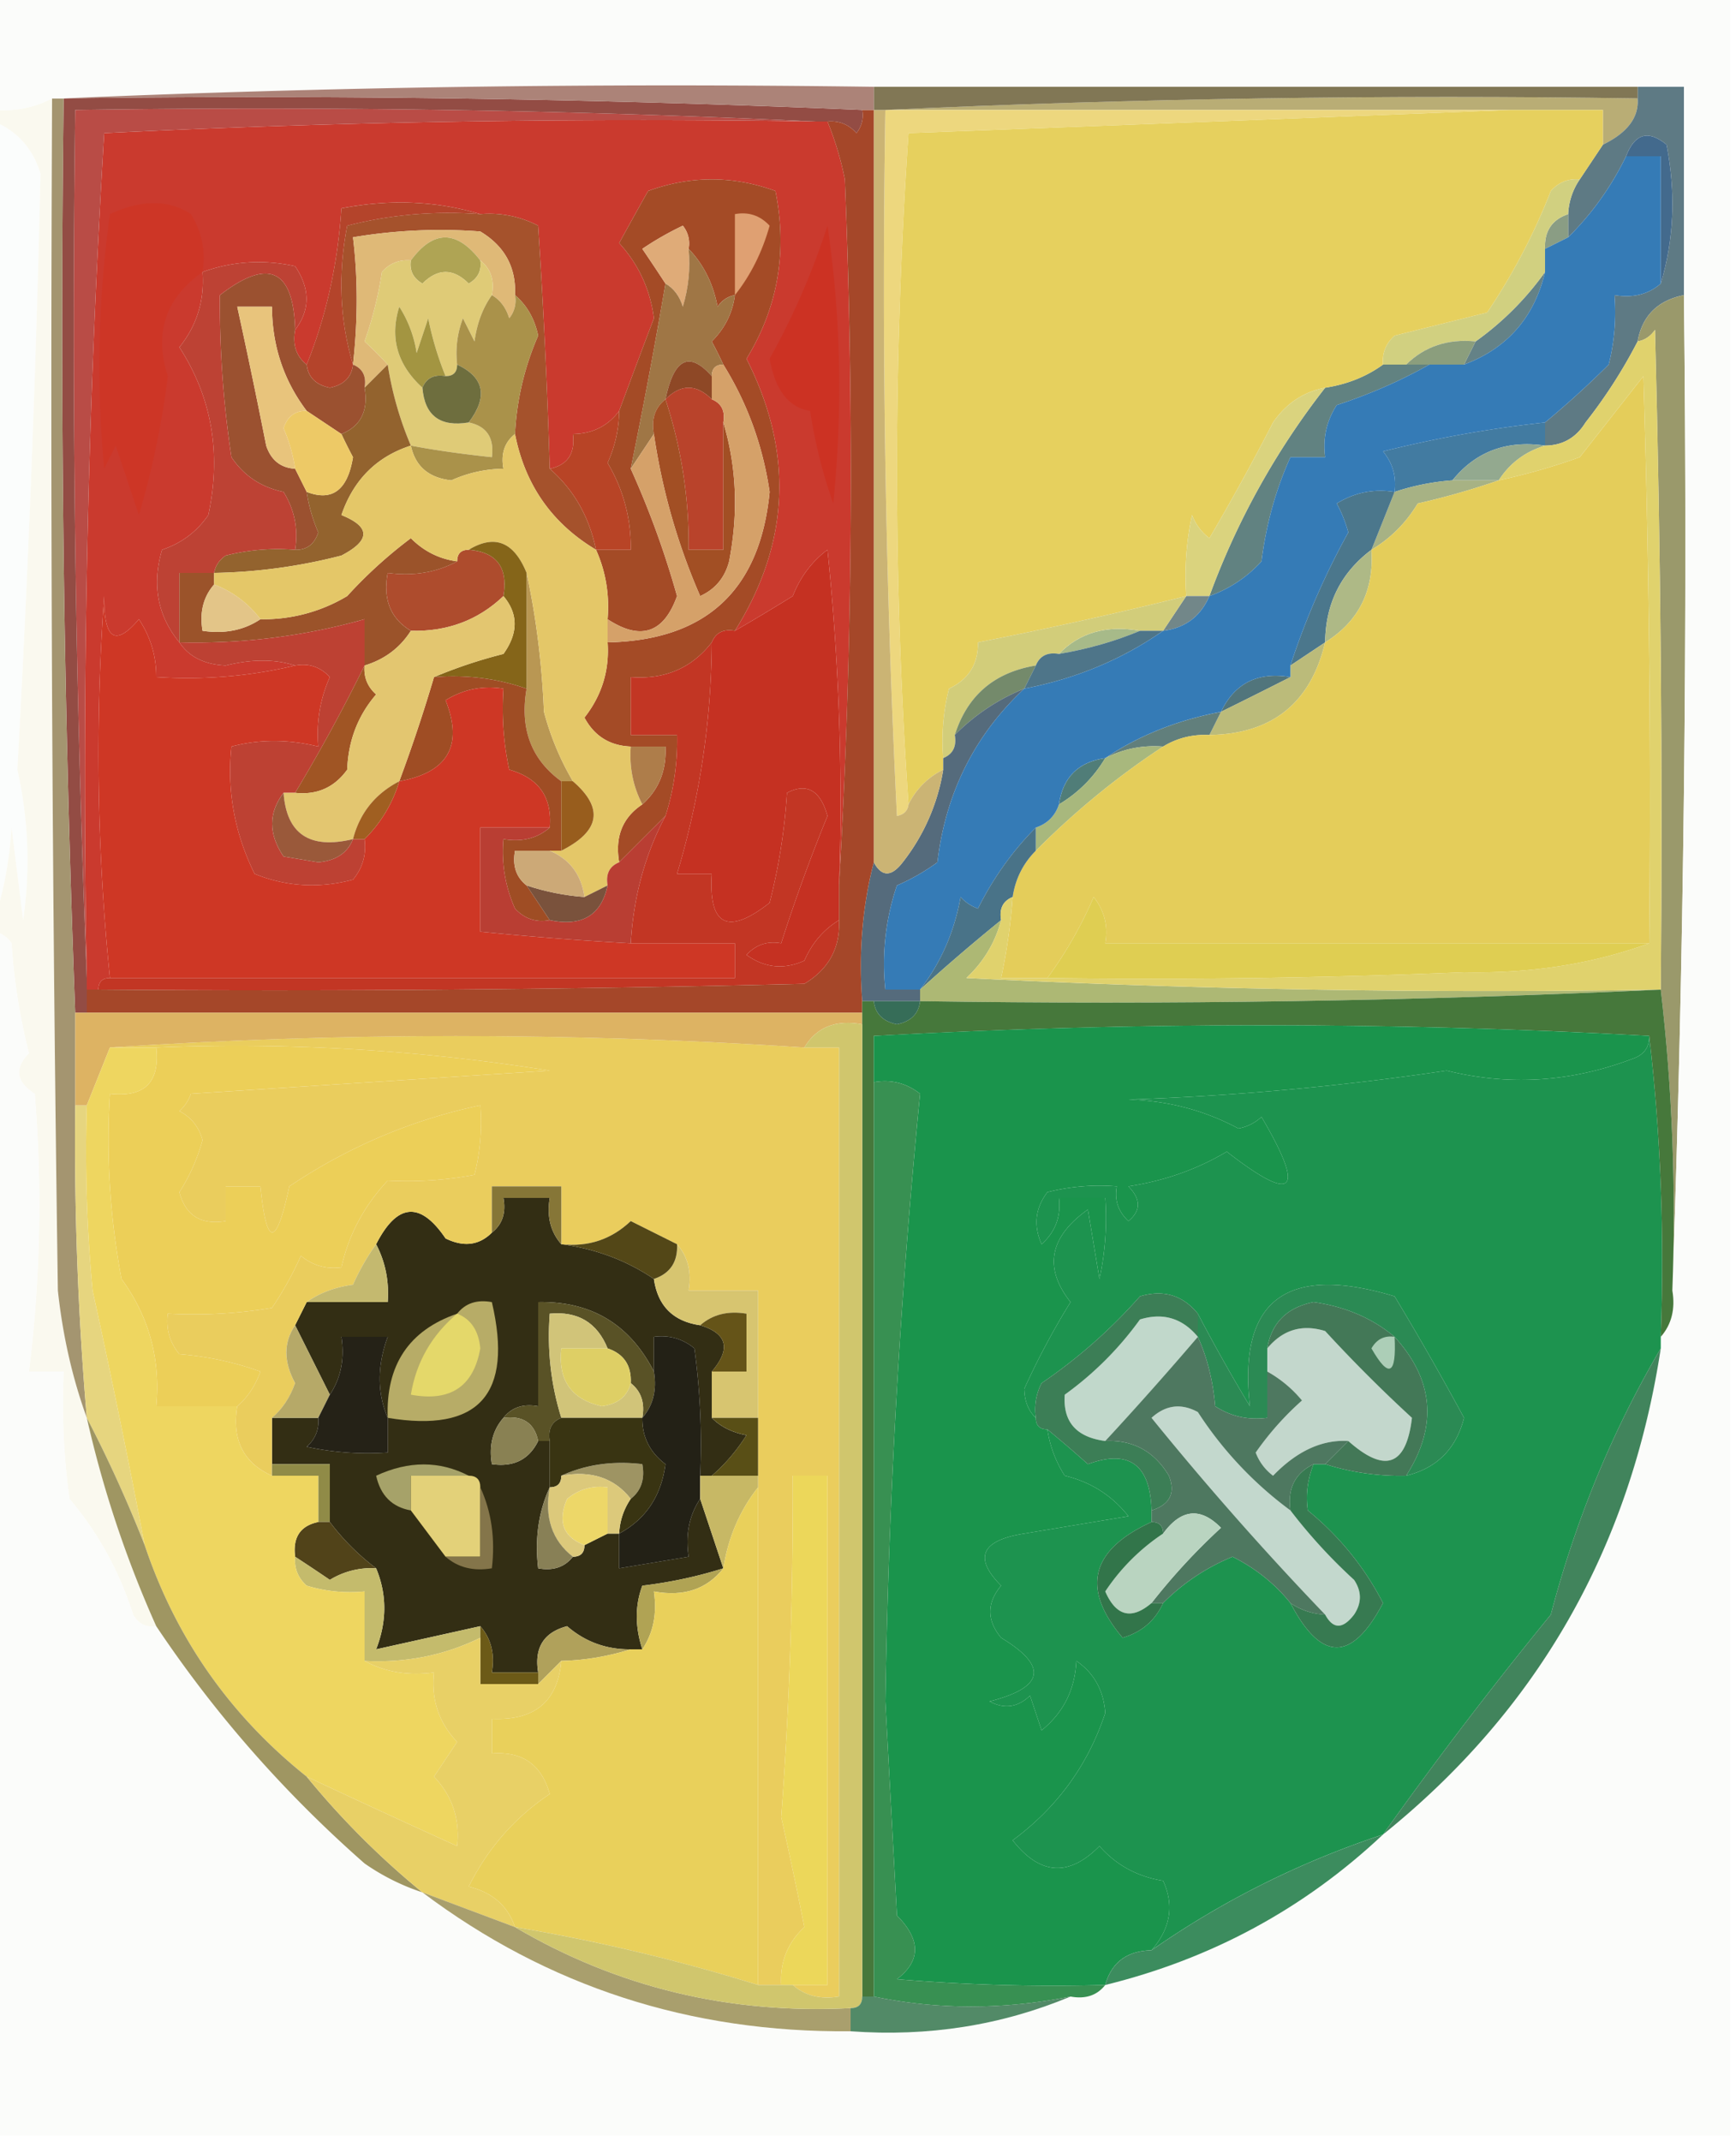 <svg xmlns="http://www.w3.org/2000/svg" width="150" height="185" style="shape-rendering:geometricPrecision;text-rendering:geometricPrecision;image-rendering:optimizeQuality;fill-rule:evenodd;clip-rule:evenodd"><path style="opacity:1" fill="#b9ad75" d="M76.5 9.5a1056.84 1056.84 0 0 1 65-1c.128 1.63-.872 2.963-3 4v-3h-62z"/><path style="opacity:1" fill="#5e7a84" d="M141.5 8.5v-1h4v18c-2.273.457-3.606 1.79-4 4a43.837 43.837 0 0 1-4.5 7c-.816 1.323-1.983 1.99-3.5 2v-2a81.285 81.285 0 0 0 5.5-5c.495-1.973.662-3.973.5-6 1.599.268 2.932-.066 4-1 1.145-3.811 1.312-7.811.5-12-1.579-1.3-2.745-.966-3.5 1a25.4 25.4 0 0 1-5 7v-2a5.727 5.727 0 0 1 1-3l2-3c2.128-1.037 3.128-2.37 3-4z"/><path style="opacity:1" fill="#436a8d" d="M143.5 24.5v-11h-3c.755-1.966 1.921-2.3 3.5-1 .812 4.189.645 8.189-.5 12z"/><path style="opacity:1" fill="#ca3a2e" d="M70.5 10.5h1a27.57 27.57 0 0 1 1.5 5c.83 20.504.663 40.837-.5 61a211.12 211.12 0 0 0-1-29c-1.352 1.017-2.352 2.35-3 4a196.822 196.822 0 0 1-5 3c4.76-7.599 5.092-15.432 1-23.5 2.72-4.447 3.553-9.28 2.5-14.5-3.667-1.333-7.333-1.333-11 0a463.76 463.76 0 0 0-2.5 4.5c1.687 1.853 2.687 4.02 3 6.5-1.014 2.674-2.014 5.34-3 8-.967 1.306-2.3 1.973-4 2 .215 1.679-.452 2.679-2 3-.2-6.85-.533-13.85-1-21a9.106 9.106 0 0 0-5-1c-3.811-1.145-7.811-1.312-12-.5-.324 4.863-1.324 9.363-3 13.5-.904-.709-1.237-1.709-1-3 1.307-1.723 1.307-3.556 0-5.5-2.72-.602-5.387-.435-8 .5.18 2.454-.487 4.62-2 6.5 2.81 4.348 3.642 9.182 2.5 14.5-.99 1.439-2.324 2.439-4 3-.885 3.038-.385 5.705 1.5 8 .834 1.248 2.167 1.915 4 2 2.243-.562 4.243-.562 6 0-3.9.93-7.9 1.263-12 1 .009-1.808-.491-3.475-1.5-5-2.035 2.412-3.035 1.745-3-2a190.345 190.345 0 0 0 .5 33c-.667 0-1 .333-1 1h-1v-1c-.46-24.385.04-48.719 1.5-73a954.03 954.03 0 0 1 61.5-1z"/><path style="opacity:1" fill="#a5522c" d="M41.5 18.5a9.106 9.106 0 0 1 5 1c.467 7.15.8 14.15 1 21 2.076 1.807 3.41 4.14 4 7-3.807-2.275-6.14-5.608-7-10a24.111 24.111 0 0 1 2-8.5c-.308-1.46-.975-2.626-2-3.5.107-2.403-.893-4.236-3-5.5a45.522 45.522 0 0 0-11 .5c.427 3.504.427 7.171 0 11-1.145-3.811-1.312-7.811-.5-12 3.73-.96 7.563-1.294 11.5-1z"/><path style="opacity:1" fill="#8a9d84" d="M135.5 18.5v2l-2 1c-.073-1.527.594-2.527 2-3z"/><path style="opacity:1" fill="#dfb977" d="M44.5 25.5a2.428 2.428 0 0 1-.5 2c-.278-.916-.778-1.582-1.5-2 .237-1.291-.096-2.291-1-3-2.051-2.647-4.051-2.647-6 0-.996-.086-1.83.248-2.5 1a32.412 32.412 0 0 1-1.5 6c.743.682 1.41 1.349 2 2l-2 2c.172-.992-.162-1.658-1-2 .427-3.829.427-7.496 0-11 3.663-.613 7.33-.78 11-.5 2.107 1.264 3.107 3.097 3 5.5z"/><path style="opacity:1" fill="#afa454" d="M41.5 22.5c.13.876-.203 1.543-1 2-1.333-1.333-2.667-1.333-4 0-.797-.457-1.13-1.124-1-2 1.949-2.647 3.949-2.647 6 0z"/><path style="opacity:1" fill="#dfcb77" d="M35.5 22.5c-.13.876.203 1.543 1 2 1.333-1.333 2.667-1.333 4 0 .797-.457 1.13-1.124 1-2 .904.709 1.237 1.709 1 3-.79 1.108-1.29 2.442-1.5 4l-1-2a8.434 8.434 0 0 0-.5 4c0 .667-.333 1-1 1a27.57 27.57 0 0 1-1.5-5l-1 3a10.253 10.253 0 0 0-1.5-4c-.841 2.68-.175 5.012 2 7 .194 2.412 1.527 3.412 4 3 1.548.321 2.215 1.321 2 3-2.665-.283-4.999-.617-7-1a29.413 29.413 0 0 1-2-7 30.943 30.943 0 0 0-2-2 32.412 32.412 0 0 0 1.5-6c.67-.752 1.504-1.086 2.5-1z"/><path style="opacity:1" fill="#cd3626" d="M17.5 23.5c-3.202 2.274-4.202 5.274-3 9a74.708 74.708 0 0 1-2.5 12l-2-6-1 2a95.222 95.222 0 0 1 .5-22c2.73-1.266 5.063-1.266 7 0 .952 1.545 1.285 3.212 1 5z"/><path style="opacity:1" fill="#a44b26" d="M63.5 54.5c-.992-.172-1.658.162-2 1-1.729 2.227-4.062 3.227-7 3v5h4a21.445 21.445 0 0 1-1 7l-4 4c-.38-2.198.287-3.865 2-5 1.431-1.28 2.098-2.947 2-5h-3c-1.81-.072-3.144-.905-4-2.5 1.503-1.921 2.17-4.088 2-6.5 8.509-.175 13.176-4.508 14-13-.59-3.997-1.924-7.664-4-11a44.358 44.358 0 0 0-1-2c1.13-1.122 1.797-2.456 2-4-.617.11-1.117.444-1.5 1-.374-1.991-1.207-3.658-2.5-5a2.428 2.428 0 0 0-.5-2 26.61 26.61 0 0 0-3.5 2 186.2 186.2 0 0 1 2 3c-.9 5.285-1.9 10.619-3 16a77.347 77.347 0 0 1 4 11c-1.148 3.209-3.148 3.875-6 2 .175-2.12-.159-4.12-1-6h3a14.075 14.075 0 0 0-2-7.5c.648-1.44.98-2.94 1-4.5.986-2.66 1.986-5.326 3-8-.313-2.48-1.313-4.647-3-6.5.817-1.49 1.65-2.99 2.5-4.5 3.667-1.333 7.333-1.333 11 0 1.053 5.22.22 10.053-2.5 14.5 4.092 8.068 3.76 15.901-1 23.5z"/><path style="opacity:1" fill="#dfab78" d="M59.5 21.5c.16 1.7-.007 3.366-.5 5-.278-.916-.778-1.582-1.5-2a186.2 186.2 0 0 0-2-3 26.61 26.61 0 0 1 3.5-2c.464.594.631 1.261.5 2z"/><path style="opacity:1" fill="#dfa072" d="M63.5 25.5v-7c1.175-.219 2.175.114 3 1-.636 2.28-1.636 4.28-3 6z"/><path style="opacity:1" fill="#edd77e" d="M76.5 9.5h54c-17.206.68-34.539 1.346-52 2-1.328 19.496-1.328 38.83 0 58-.06.543-.393.876-1 1a931.136 931.136 0 0 1-1-61z"/><path style="opacity:1" fill="#648287" d="M133.5 23.5c-.931 3.929-3.264 6.595-7 8l1-2a25.647 25.647 0 0 0 6-6z"/><path style="opacity:1" fill="#9b5130" d="M25.5 28.5c-.237 1.291.096 2.291 1 3 .12 1.086.787 1.753 2 2 1.213-.247 1.88-.914 2-2 .838.342 1.172 1.008 1 2 .343 1.983-.323 3.317-2 4l-3-2c-1.985-2.62-2.985-5.62-3-9h-3a597.308 597.308 0 0 1 2.5 12c.417 1.256 1.25 1.923 2.5 2l1 2c.177 1.195.51 2.361 1 3.5-.336 1.03-1.003 1.53-2 1.5.285-1.788-.048-3.455-1-5-1.934-.4-3.434-1.4-4.5-3a88.583 88.583 0 0 1-1-14c4.194-3.247 6.36-2.247 6.5 3z"/><path style="opacity:1" fill="#aa924a" d="M42.5 25.5c.722.418 1.222 1.084 1.5 2a2.428 2.428 0 0 0 .5-2c1.025.874 1.692 2.04 2 3.5a24.111 24.111 0 0 0-2 8.5c-.904.709-1.237 1.709-1 3-1.56.02-3.06.352-4.5 1-1.95-.207-3.116-1.207-3.5-3 2.001.383 4.335.717 7 1 .215-1.679-.452-2.679-2-3 1.68-2.226 1.347-3.893-1-5a8.434 8.434 0 0 1 .5-4l1 2c.21-1.558.71-2.892 1.5-4z"/><path style="opacity:1" fill="#9f7645" d="M59.5 21.5c1.293 1.342 2.126 3.009 2.5 5 .383-.556.883-.89 1.5-1-.203 1.544-.87 2.878-2 4 .363.683.696 1.35 1 2-.667 0-1 .333-1 1-1.942-2.198-3.275-1.531-4 2-.904.709-1.237 1.709-1 3l-2 3c1.1-5.381 2.1-10.715 3-16 .722.418 1.222 1.084 1.5 2 .493-1.634.66-3.3.5-5z"/><path style="opacity:1" fill="#d1d080" d="M136.5 15.5a5.727 5.727 0 0 0-1 3c-1.406.473-2.073 1.473-2 3v2a25.647 25.647 0 0 1-6 6c-2.398-.24-4.398.426-6 2h-2c-.086-.996.248-1.83 1-2.5l8-2a53.672 53.672 0 0 0 5.5-10.5c.671-.752 1.504-1.086 2.5-1z"/><path style="opacity:1" fill="#fbfdfc" d="M-.5 10.5c2.012.841 3.345 2.341 4 4.5a1592.61 1592.61 0 0 1-2 51.5 35.634 35.634 0 0 1 .5 13l-1-8c-.183 2.865-.683 5.531-1.5 8v-69z"/><path style="opacity:1" fill="#b94c46" d="M70.5 10.5a954.03 954.03 0 0 0-61.5 1 924.331 924.331 0 0 0-1.5 73 1406.85 1406.85 0 0 1-1-75c21.506-.33 42.84.003 64 1z"/><path style="opacity:1" fill="#a39541" d="M38.5 32.5c-.992-.172-1.658.162-2 1-2.175-1.988-2.841-4.32-2-7a10.253 10.253 0 0 1 1.5 4l1-3a27.57 27.57 0 0 0 1.5 5z"/><path style="opacity:1" fill="#8b9e7d" d="m127.5 29.5-1 2h-5c1.602-1.574 3.602-2.24 6-2z"/><path style="opacity:1" fill="#934c44" d="M5.5 8.5c23.045-.313 46.045.02 69 1a2.428 2.428 0 0 1-.5 2c-.67-.752-1.504-1.086-2.5-1h-1c-21.16-.997-42.493-1.33-64-1a1406.85 1406.85 0 0 0 1 75v3h-1a1560.848 1560.848 0 0 1-1-79z"/><path style="opacity:1" fill="#b4442b" d="M41.5 18.5c-3.937-.294-7.77.04-11.5 1-.812 4.189-.645 8.189.5 12-.12 1.086-.787 1.753-2 2-1.213-.247-1.88-.914-2-2 1.676-4.137 2.676-8.637 3-13.5 4.189-.812 8.189-.645 12 .5z"/><path style="opacity:1" fill="#8e4826" d="M61.5 32.5v2c-1.333-1.333-2.667-1.333-4 0 .725-3.531 2.058-4.198 4-2z"/><path style="opacity:1" fill="#618281" d="M119.5 31.5h4c-2.46 1.39-5.126 2.557-8 3.5-.88 1.356-1.214 2.856-1 4.5h-3c-1.266 2.8-2.099 5.8-2.5 9a11.115 11.115 0 0 1-4.5 3 66.218 66.218 0 0 1 10-18c1.903-.296 3.57-.962 5-2z"/><path style="opacity:1" fill="#6e6e3e" d="M39.5 31.5c2.347 1.107 2.68 2.774 1 5-2.473.412-3.806-.588-4-3 .342-.838 1.008-1.172 2-1 .667 0 1-.333 1-1z"/><path style="opacity:1" fill="#faf9ef" d="M4.5 8.5c-.167 34.335 0 68.668.5 103 .419 3.892 1.252 7.558 2.5 11a95.13 95.13 0 0 0 6 18c-.876.131-1.543-.202-2-1-1.18-3.724-3.014-7.058-5.5-10a60.937 60.937 0 0 1-.5-11h-3c.99-7.977 1.157-15.977.5-24-1.617-1.036-1.784-2.203-.5-3.5A51.682 51.682 0 0 1 1 81.5c-.383-.556-.883-.89-1.5-1v-1c.817-2.469 1.317-5.135 1.5-8l1 8c.631-4.357.465-8.69-.5-13a1592.61 1592.61 0 0 0 2-51.5c-.655-2.159-1.988-3.659-4-4.5v-1c1.792.134 3.458-.2 5-1z"/><path style="opacity:1" fill="#cc3223" d="M71.5 19.5c1.156 7.823 1.323 15.822.5 24a43.365 43.365 0 0 1-2-8c-1.838-.274-3.005-1.774-3.5-4.5a64.287 64.287 0 0 0 5-11.5z"/><path style="opacity:1" fill="#e8c47c" d="M26.5 35.5c-.997-.03-1.664.47-2 1.5.49 1.139.823 2.305 1 3.5-1.25-.077-2.083-.744-2.5-2a597.308 597.308 0 0 0-2.5-12h3c.015 3.38 1.015 6.38 3 9z"/><path style="opacity:1" fill="#93632e" d="M33.5 31.5a29.413 29.413 0 0 0 2 7c-2.956.955-4.956 2.955-6 6 2.528 1.017 2.528 2.184 0 3.5a46.958 46.958 0 0 1-11 1.5c.11-.617.444-1.117 1-1.5a18.436 18.436 0 0 1 6-.5c.997.03 1.664-.47 2-1.5a14.076 14.076 0 0 1-1-3.5c2.204.85 3.537-.15 4-3a44.358 44.358 0 0 1-1-2c1.677-.683 2.343-2.017 2-4l2-2z"/><path style="opacity:1" fill="#b9432b" d="M61.5 34.5c.838.342 1.172 1.008 1 2v11h-3a40.25 40.25 0 0 0-2-13c1.333-1.333 2.667-1.333 4 0z"/><path style="opacity:1" fill="#edc966" d="m26.5 35.5 3 2c.304.65.637 1.316 1 2-.463 2.85-1.796 3.85-4 3l-1-2a14.076 14.076 0 0 0-1-3.5c.336-1.03 1.003-1.53 2-1.5z"/><path style="opacity:1" fill="#b84426" d="M53.5 35.5c-.02 1.56-.352 3.06-1 4.5a14.075 14.075 0 0 1 2 7.5h-3c-.59-2.86-1.924-5.193-4-7 1.548-.321 2.215-1.321 2-3 1.7-.027 3.033-.694 4-2z"/><path style="opacity:1" fill="#e6d05e" d="M130.5 9.5h8v3l-2 3c-.996-.086-1.829.248-2.5 1a53.672 53.672 0 0 1-5.5 10.5l-8 2c-.752.67-1.086 1.504-1 2.5-1.43 1.038-3.097 1.704-5 2-1.871.359-3.371 1.359-4.5 3a207.271 207.271 0 0 1-5.5 10 4.458 4.458 0 0 1-1.5-2 24.935 24.935 0 0 0-.5 7 361.466 361.466 0 0 1-18 4c.04 1.859-.794 3.192-2.5 4a18.436 18.436 0 0 0-.5 6v1a6.541 6.541 0 0 0-3 3c-1.328-19.17-1.328-38.504 0-58 17.461-.654 34.794-1.32 52-2z"/><path style="opacity:1" fill="#427ba1" d="M133.5 36.5v2c-3.331-.482-5.997.518-8 3a20.676 20.676 0 0 0-5 1c.17-1.322-.163-2.489-1-3.5a103.604 103.604 0 0 1 14-2.5z"/><path style="opacity:1" fill="#93a98f" d="M133.5 38.5c-1.719.522-3.052 1.522-4 3h-4c2.003-2.482 4.669-3.482 8-3z"/><path style="opacity:1" fill="#a24f24" d="M57.5 34.5a40.25 40.25 0 0 1 2 13h3v-11c1.145 3.811 1.312 7.811.5 12-.368 1.41-1.201 2.41-2.5 3a54.791 54.791 0 0 1-4-14c-.237-1.291.096-2.291 1-3z"/><path style="opacity:1" fill="#bd4234" d="M25.5 28.5c-.14-5.247-2.306-6.247-6.5-3a88.583 88.583 0 0 0 1 14c1.066 1.6 2.566 2.6 4.5 3 .952 1.545 1.285 3.212 1 5a18.436 18.436 0 0 0-6 .5c-.556.383-.89.883-1 1.5h-3v6c-1.885-2.295-2.385-4.962-1.5-8 1.676-.561 3.01-1.561 4-3 1.142-5.318.31-10.152-2.5-14.5 1.513-1.88 2.18-4.046 2-6.5 2.613-.935 5.28-1.102 8-.5 1.307 1.944 1.307 3.777 0 5.5z"/><path style="opacity:1" fill="#a7b284" d="M125.5 41.5h4a64.632 64.632 0 0 1-7 2c-1.021 1.688-2.355 3.021-4 4l2-5a20.676 20.676 0 0 1 5-1z"/><path style="opacity:1" fill="#dad37e" d="M114.5 33.5a66.218 66.218 0 0 0-10 18h-2c-.163-2.357.003-4.69.5-7a4.458 4.458 0 0 0 1.5 2 207.271 207.271 0 0 0 5.5-10c1.129-1.641 2.629-2.641 4.5-3z"/><path style="opacity:1" fill="#ae4c2d" d="M40.5 47.5c2.412.194 3.412 1.527 3 4-2.184 2.085-4.851 3.085-8 3-1.756-1.052-2.423-2.719-2-5 2.235.295 4.235-.039 6-1 0-.667.333-1 1-1z"/><path style="opacity:1" fill="#d5a169" d="M62.5 31.5c2.076 3.336 3.41 7.003 4 11-.824 8.492-5.491 12.825-14 13v-2c2.852 1.875 4.852 1.209 6-2a77.347 77.347 0 0 0-4-11l2-3a54.791 54.791 0 0 0 4 14c1.299-.59 2.132-1.59 2.5-3 .812-4.189.645-8.189-.5-12 .172-.992-.162-1.658-1-2v-2c0-.667.333-1 1-1z"/><path style="opacity:1" fill="#4b778c" d="m120.5 42.5-2 5c-2.637 1.982-3.97 4.648-4 8l-3 2a65.836 65.836 0 0 1 5-11.5 11.462 11.462 0 0 0-1-2.5c1.545-.952 3.212-1.285 5-1z"/><path style="opacity:1" fill="#aeb986" d="M118.5 47.5c.241 3.519-1.093 6.185-4 8 .03-3.352 1.363-6.018 4-8z"/><path style="opacity:1" fill="#9b532a" d="M39.5 48.5c-1.765.961-3.765 1.295-6 1-.423 2.281.244 3.948 2 5-.936 1.474-2.27 2.474-4 3v-4a53.774 53.774 0 0 1-16 2v-6h3v1c-.934 1.068-1.268 2.401-1 4 1.915.285 3.581-.049 5-1a14.075 14.075 0 0 0 7.5-2 39.382 39.382 0 0 1 5.5-5c1.122 1.13 2.456 1.797 4 2z"/><path style="opacity:1" fill="#e3c588" d="M18.5 50.5a8.95 8.95 0 0 1 4 3c-1.419.951-3.085 1.285-5 1-.268-1.599.066-2.932 1-4z"/><path style="opacity:1" fill="#b99753" d="M45.5 49.5c.824 3.812 1.324 7.812 1.5 12a23.99 23.99 0 0 0 2.5 6h-1c-2.6-1.886-3.6-4.552-3-8v-10z"/><path style="opacity:1" fill="#728789" d="M102.5 51.5h2c-.762 1.762-2.096 2.762-4 3l2-3z"/><path style="opacity:1" fill="#e4c768" d="M44.5 37.5c.86 4.392 3.193 7.725 7 10 .841 1.88 1.175 3.88 1 6v2c.17 2.412-.497 4.579-2 6.5.856 1.595 2.19 2.428 4 2.5-.134 1.791.2 3.458 1 5-1.713 1.135-2.38 2.802-2 5-.838.342-1.172 1.008-1 2l-2 1c-.27-1.93-1.27-3.264-3-4h1c3.355-1.685 3.689-3.685 1-6a23.99 23.99 0 0 1-2.5-6c-.176-4.188-.676-8.188-1.5-12-1.09-2.692-2.757-3.358-5-2-.667 0-1 .333-1 1-1.544-.203-2.878-.87-4-2a39.382 39.382 0 0 0-5.5 5 14.075 14.075 0 0 1-7.5 2 8.95 8.95 0 0 0-4-3v-1a46.958 46.958 0 0 0 11-1.5c2.528-1.316 2.528-2.483 0-3.5 1.044-3.045 3.044-5.045 6-6 .384 1.793 1.55 2.793 3.5 3 1.44-.648 2.94-.98 4.5-1-.237-1.291.096-2.291 1-3z"/><path style="opacity:1" fill="#a7ba89" d="M98.5 54.5c-2.157.907-4.49 1.573-7 2 1.779-1.843 4.112-2.51 7-2z"/><path style="opacity:1" fill="#d2cd7a" d="m102.5 51.5-2 3h-2c-2.888-.51-5.221.157-7 2-.992-.172-1.658.162-2 1-3.589.592-5.922 2.592-7 6 .172.992-.162 1.658-1 2a18.436 18.436 0 0 1 .5-6c1.706-.808 2.54-2.141 2.5-4a361.466 361.466 0 0 0 18-4z"/><path style="opacity:1" fill="#9a996b" d="M145.5 25.5c.331 28.838-.002 57.505-1 86 .326-8.849-.007-17.516-1-26 .167-19.003 0-38.003-.5-57-.383.556-.883.89-1.5 1 .394-2.21 1.727-3.543 4-4z"/><path style="opacity:1" fill="#856519" d="M40.5 47.5c2.243-1.358 3.91-.692 5 2v10c-2.554-.888-5.221-1.221-8-1a41.744 41.744 0 0 1 6-2c1.288-1.798 1.288-3.465 0-5 .412-2.473-.588-3.806-3-4z"/><path style="opacity:1" fill="#748a6b" d="m89.5 57.5-1 2a17.908 17.908 0 0 0-6 4c1.078-3.408 3.411-5.408 7-6z"/><path style="opacity:1" fill="#4e7589" d="M98.5 54.5h2c-3.536 2.474-7.536 4.14-12 5l1-2c.342-.838 1.008-1.172 2-1 2.51-.427 4.843-1.093 7-2z"/><path style="opacity:1" fill="#556b7c" d="M88.5 59.5c-4.296 4.024-6.796 9.024-7.5 15a18.088 18.088 0 0 1-3.5 2 21.12 21.12 0 0 0-1 9h3v1h-5c-.317-4.202.017-8.202 1-12 .69 1.274 1.523 1.274 2.5 0a17.418 17.418 0 0 0 3.5-8v-1c.838-.342 1.172-1.008 1-2a17.908 17.908 0 0 1 6-4z"/><path style="opacity:1" fill="#51757c" d="M111.5 58.5a607.576 607.576 0 0 1-6 3c1.187-2.475 3.187-3.475 6-3z"/><path style="opacity:1" fill="#bbbb7a" d="M114.5 55.5c-1.254 5.253-4.587 7.92-10 8l1-2a607.576 607.576 0 0 0 6-3v-1l3-2z"/><path style="opacity:1" fill="#9f4d24" d="M37.5 58.5c2.779-.221 5.446.112 8 1-.6 3.448.4 6.114 3 8v6h-4c-.237 1.291.096 2.291 1 3l2 3c-1.175.219-2.175-.114-3-1a11.989 11.989 0 0 1-1-6c1.599.268 2.932-.066 4-1 .223-2.614-.944-4.28-3.5-5a24.939 24.939 0 0 1-.5-7c-1.788-.285-3.455.048-5 1 1.544 3.907.211 6.24-4 7a138.99 138.99 0 0 0 3-9z"/><path style="opacity:1" fill="#617f7c" d="m105.5 61.5-1 2c-1.459-.067-2.792.266-4 1-1.791-.134-3.458.2-5 1 2.88-1.945 6.214-3.278 10-4z"/><path style="opacity:1" fill="#bd4133" d="M31.5 57.5a148.812 148.812 0 0 1-6 11h-1c-1.307 1.723-1.307 3.556 0 5.5l3 .5c1.53-.14 2.53-.806 3-2h1c.17 1.322-.163 2.489-1 3.5-2.93.777-5.763.61-8.5-.5-1.734-3.517-2.4-7.184-2-11 2.394-.636 4.894-.636 7.5 0a11.989 11.989 0 0 1 1-6c-.825-.886-1.825-1.219-3-1-1.757-.562-3.757-.562-6 0-1.833-.085-3.166-.752-4-2a53.774 53.774 0 0 0 16-2v4z"/><path style="opacity:1" fill="#c53122" d="M72.5 76.5v3c-1.337.815-2.337 1.981-3 3.5-1.759.797-3.425.63-5-.5.825-.886 1.825-1.219 3-1a145.117 145.117 0 0 1 4-11c-.616-2.221-1.783-2.888-3.5-2a51.676 51.676 0 0 1-1.5 9.5c-3.614 2.834-5.28 2-5-2.5h-3a70.742 70.742 0 0 0 3-20c.342-.838 1.008-1.172 2-1a196.822 196.822 0 0 0 5-3c.648-1.65 1.648-2.983 3-4a211.12 211.12 0 0 1 1 29z"/><path style="opacity:1" fill="#a05524" d="M31.5 57.5c-.086.996.248 1.83 1 2.5-1.574 1.826-2.407 3.992-2.5 6.5-1.11 1.537-2.61 2.204-4.5 2a148.812 148.812 0 0 0 6-11z"/><path style="opacity:1" fill="#507d78" d="M95.5 65.5c-1 1.667-2.333 3-4 4 .333-2.333 1.667-3.667 4-4z"/><path style="opacity:1" fill="#ce3725" d="M25.5 57.5c1.175-.219 2.175.114 3 1a11.989 11.989 0 0 0-1 6c-2.606-.636-5.106-.636-7.5 0-.4 3.816.266 7.483 2 11 2.737 1.11 5.57 1.277 8.5.5.837-1.011 1.17-2.178 1-3.5a11.741 11.741 0 0 0 3-5c4.211-.76 5.544-3.093 4-7 1.545-.952 3.212-1.285 5-1-.163 2.357.003 4.69.5 7 2.556.72 3.723 2.386 3.5 5h-6v9c4.324.427 8.658.76 13 1h9v3h-54a190.345 190.345 0 0 1-.5-33c-.035 3.745.965 4.412 3 2 1.009 1.525 1.509 3.192 1.5 5 4.1.263 8.1-.07 12-1z"/><path style="opacity:1" fill="#ae7d4a" d="M54.5 64.5h3c.098 2.053-.569 3.72-2 5-.8-1.542-1.134-3.209-1-5z"/><path style="opacity:1" fill="#a8b87d" d="M100.5 64.5c-3.91 2.564-7.577 5.564-11 9v-2c1-.333 1.667-1 2-2 1.667-1 3-2.333 4-4 1.542-.8 3.209-1.134 5-1z"/><path style="opacity:1" fill="#e3c670" d="M43.5 51.5c1.288 1.535 1.288 3.202 0 5a41.744 41.744 0 0 0-6 2 138.99 138.99 0 0 1-3 9c-2.087 1.085-3.42 2.751-4 5-3.74.901-5.74-.432-6-4h1c1.89.204 3.39-.463 4.5-2 .093-2.508.926-4.674 2.5-6.5-.752-.67-1.086-1.504-1-2.5 1.73-.526 3.064-1.526 4-3 3.149.085 5.816-.915 8-3z"/><path style="opacity:1" fill="#a05f21" d="M34.5 67.5a11.741 11.741 0 0 1-3 5h-1c.58-2.249 1.913-3.915 4-5z"/><path style="opacity:1" fill="#cbb474" d="M75.5 9.5h1c-.333 20.344 0 40.678 1 61 .607-.124.94-.457 1-1a6.541 6.541 0 0 1 3-3 17.418 17.418 0 0 1-3.5 8c-.977 1.274-1.81 1.274-2.5 0v-65z"/><path style="opacity:1" fill="#357bb6" d="M140.5 13.5h3v11c-1.068.934-2.401 1.268-4 1a18.452 18.452 0 0 1-.5 6 81.285 81.285 0 0 1-5.5 5c-4.707.51-9.373 1.343-14 2.5.837 1.011 1.17 2.178 1 3.5-1.788-.285-3.455.048-5 1 .431.794.765 1.627 1 2.5a65.836 65.836 0 0 0-5 11.5v1c-2.813-.475-4.813.525-6 3-3.786.722-7.12 2.055-10 4-2.333.333-3.667 1.667-4 4-.333 1-1 1.667-2 2-2.006 2.02-3.672 4.353-5 7a3.646 3.646 0 0 1-1.5-1c-.533 3.005-1.7 5.672-3.5 8h-3a21.12 21.12 0 0 1 1-9 18.088 18.088 0 0 0 3.5-2c.704-5.976 3.204-10.976 7.5-15 4.464-.86 8.464-2.526 12-5 1.904-.238 3.238-1.238 4-3a11.115 11.115 0 0 0 4.5-3c.401-3.2 1.234-6.2 2.5-9h3c-.214-1.644.12-3.144 1-4.5 2.874-.943 5.54-2.11 8-3.5h3c3.736-1.405 6.069-4.071 7-8v-2l2-1a25.4 25.4 0 0 0 5-7z"/><path style="opacity:1" fill="#985d1d" d="M48.5 67.5h1c2.689 2.315 2.355 4.315-1 6v-6z"/><path style="opacity:1" fill="#9a593a" d="M24.5 68.5c.26 3.568 2.26 4.901 6 4-.47 1.194-1.47 1.86-3 2l-3-.5c-1.307-1.944-1.307-3.777 0-5.5z"/><path style="opacity:1" fill="#e4cd5a" d="M142.5 81.5h-47c.262-1.478-.071-2.811-1-4a35.526 35.526 0 0 1-4 7h-4a51.639 51.639 0 0 0 1-7c.233-1.562.9-2.895 2-4 3.423-3.436 7.09-6.436 11-9 1.208-.734 2.541-1.067 4-1 5.413-.08 8.746-2.747 10-8 2.907-1.815 4.241-4.481 4-8 1.645-.979 2.979-2.312 4-4a64.632 64.632 0 0 0 7-2 54.942 54.942 0 0 0 7-2l5.5-7c.5 16.33.667 32.663.5 49z"/><path style="opacity:1" fill="#c23624" d="M61.5 55.5a70.742 70.742 0 0 1-3 20h3c-.28 4.5 1.386 5.334 5 2.5a51.676 51.676 0 0 0 1.5-9.5c1.717-.888 2.884-.221 3.5 2a145.117 145.117 0 0 0-4 11c-1.175-.219-2.175.114-3 1 1.575 1.13 3.241 1.297 5 .5.663-1.519 1.663-2.685 3-3.5.107 2.403-.893 4.237-3 5.5-20.33.5-40.664.667-61 .5 0-.667.333-1 1-1h54v-3h-9c.238-4.024 1.238-7.69 3-11a21.445 21.445 0 0 0 1-7h-4v-5c2.938.227 5.271-.773 7-3z"/><path style="opacity:1" fill="#497388" d="M89.5 71.5v2c-1.1 1.105-1.767 2.438-2 4-.838.342-1.172 1.008-1 2a171.798 171.798 0 0 0-7 6c1.8-2.328 2.967-4.995 3.5-8 .414.457.914.79 1.5 1 1.328-2.647 2.994-4.98 5-7z"/><path style="opacity:1" fill="#b93e33" d="M57.5 70.5c-1.762 3.31-2.762 6.976-3 11-4.342-.24-8.676-.573-13-1v-9h6c-1.068.934-2.401 1.268-4 1a11.989 11.989 0 0 0 1 6c.825.886 1.825 1.219 3 1 2.785.584 4.452-.416 5-3-.172-.992.162-1.658 1-2l4-4z"/><path style="opacity:1" fill="#7a523c" d="M45.5 76.5c1.617.538 3.284.871 5 1l2-1c-.548 2.584-2.215 3.584-5 3l-2-3z"/><path style="opacity:1" fill="#cca977" d="M47.5 73.5c1.73.736 2.73 2.07 3 4a20.677 20.677 0 0 1-5-1c-.904-.709-1.237-1.709-1-3h3z"/><path style="opacity:1" fill="#adb874" d="M86.5 79.5c-.506 1.929-1.506 3.595-3 5 19.989 1 39.989 1.333 60 1-21.16.997-42.493 1.33-64 1v-1a171.798 171.798 0 0 1 7-6z"/><path style="opacity:1" fill="#e0d26d" d="M143.5 85.5c-20.011.333-40.011 0-60-1 1.494-1.405 2.494-3.071 3-5-.172-.992.162-1.658 1-2a51.639 51.639 0 0 1-1 7h4c12.005.166 24.005 0 36-.5 5.76.122 11.093-.711 16-2.5.167-16.337 0-32.67-.5-49l-5.5 7a54.942 54.942 0 0 1-7 2c.948-1.478 2.281-2.478 4-3 1.517-.01 2.684-.677 3.5-2a43.837 43.837 0 0 0 4.5-7c.617-.11 1.117-.444 1.5-1 .5 18.997.667 37.997.5 57z"/><path style="opacity:1" fill="#dfce52" d="M142.5 81.5c-4.907 1.789-10.24 2.622-16 2.5-11.995.5-23.995.666-36 .5a35.526 35.526 0 0 0 4-7c.929 1.189 1.262 2.522 1 4h47z"/><path style="opacity:1" fill="#a54729" d="M74.5 9.5h1v65c-.983 3.798-1.317 7.798-1 12v1h-67v-2h1c20.336.167 40.67 0 61-.5 2.107-1.263 3.107-3.097 3-5.5v-3a622.272 622.272 0 0 0 .5-61 27.57 27.57 0 0 0-1.5-5c.996-.086 1.83.248 2.5 1a2.428 2.428 0 0 0 .5-2z"/><path style="opacity:1" fill="#a49570" d="M4.5 8.5h1c-.331 26.505.002 52.839 1 79v8a281.345 281.345 0 0 0 1 27c-1.248-3.442-2.081-7.108-2.5-11-.5-34.332-.667-68.665-.5-103z"/><path style="opacity:1" fill="#fbfcfa" d="M-.5-.5h150v185H-.5v-104c.617.11 1.117.444 1.5 1A51.682 51.682 0 0 0 2.5 91c-1.284 1.297-1.117 2.464.5 3.5.657 8.023.49 16.023-.5 24h3a60.937 60.937 0 0 0 .5 11c2.486 2.942 4.32 6.276 5.5 10 .457.798 1.124 1.131 2 1 5.047 7.554 11.047 14.388 18 20.5a19.17 19.17 0 0 0 5 2.5c10.81 8.131 23.144 12.131 37 12 6.704.49 13.037-.51 19-3 1.291.237 2.291-.096 3-1 9.195-2.262 17.195-6.595 24-13 13.366-10.754 21.366-24.754 24-42v-1c.934-1.068 1.268-2.401 1-4a1850.087 1850.087 0 0 0 1-86v-18h-70c-23.506-.33-46.84.002-70 1h-1c-1.542.8-3.208 1.134-5 1v-10z"/><path style="opacity:1" fill="#332e14" d="M48.5 107.5c2.977.402 5.643 1.402 8 3 .333 2.333 1.667 3.667 4 4 2.342.711 2.675 2.044 1 4v4c.763.768 1.763 1.268 3 1.5-.865 1.359-1.865 2.526-3 3.5h-1a60.94 60.94 0 0 0-.5-11c-1.011-.837-2.178-1.17-3.5-1v3c-2.087-4.088-5.42-6.088-10-6v9c-1.291-.237-2.291.096-3 1-.934 1.068-1.268 2.401-1 4 1.88.271 3.213-.396 4-2h1v4c-.968 2.107-1.302 4.441-1 7 1.291.237 2.291-.096 3-1 .667 0 1-.333 1-1l2-1h1v3l6-1c-.285-1.915.049-3.581 1-5l2 6c-2.246.71-4.58 1.21-7 1.5-.638 1.707-.638 3.54 0 5.5h-1c-2.1.023-3.933-.644-5.5-2-2.02.532-2.853 1.865-2.5 4h-4c.268-1.599-.066-2.932-1-4l-9 2c.938-2.41.938-4.744 0-7a20.233 20.233 0 0 1-4-4v-5h-5v-4h4c.086.996-.248 1.829-1 2.5 2.31.497 4.643.663 7 .5v-3c-.917-2.162-.917-4.495 0-7h-4c.285 1.915-.049 3.581-1 5l-3-6 1-2h7c.134-1.792-.2-3.458-1-5 1.816-3.56 3.816-3.727 6-.5 1.566.765 2.9.598 4-.5.904-.709 1.237-1.709 1-3h4c-.268 1.599.066 2.932 1 4z"/><path style="opacity:1" fill="#e6d57f" d="M6.5 95.5h1c-.166 5.344 0 10.677.5 16a819.769 819.769 0 0 1 4.5 22 115.313 115.313 0 0 0-5-11 281.345 281.345 0 0 1-1-27z"/><path style="opacity:1" fill="#eccf58" d="M13.5 90.5c11.42-.459 22.752.208 34 2l-31 2a3.646 3.646 0 0 1-1 1.5c1.016.52 1.682 1.353 2 2.5a16.246 16.246 0 0 1-2 4.5c.532 2.02 1.865 2.853 4 2.5v-3h3c.532 5.297 1.366 5.297 2.5 0 5.078-3.412 10.578-5.746 16.5-7a18.436 18.436 0 0 1-.5 6c-2.405.464-4.905.631-7.5.5-2.04 2.185-3.374 4.685-4 7.5-1.322.17-2.489-.163-3.5-1a29.465 29.465 0 0 1-2.5 4.5 40.911 40.911 0 0 1-9 .5c-.17 1.322.163 2.489 1 3.5 2.4.186 4.734.686 7 1.5-.442 1.239-1.11 2.239-2 3h-7c.38-4.076-.62-7.743-3-11a64.873 64.873 0 0 1-1-16c3 .333 4.333-1 4-4z"/><path style="opacity:1" fill="#1d934f" d="M142.5 89.5c.993 8.484 1.326 17.151 1 26v1c-4.164 7.083-7.331 14.75-9.5 23a359.943 359.943 0 0 0-14.5 19c-7.21 2.394-13.877 5.727-20 10 1.636-1.883 1.969-3.883 1-6-2.233-.364-4.066-1.364-5.5-3-2.642 2.682-5.142 2.516-7.5-.5 3.843-2.838 6.51-6.505 8-11-.14-1.955-.974-3.455-2.5-4.5-.113 2.474-1.113 4.474-3 6l-1-3c-1.05 1.017-2.216 1.184-3.5.5 4.745-1.208 5.078-3.041 1-5.5-1.247-1.506-1.247-3.006 0-4.5-2.392-2.41-1.726-3.91 2-4.5l9-1.5c-1.412-1.791-3.245-2.958-5.5-3.5a10.122 10.122 0 0 1-1.5-4c1.16.956 2.326 1.956 3.5 3 3.552-1.3 5.386.033 5.5 4v1c-5.27 2.407-6.103 5.741-2.5 10 1.642-.478 2.81-1.478 3.5-3a18.196 18.196 0 0 1 6-4c1.999 1.008 3.666 2.341 5 4 2.657 5.107 5.324 5.107 8 0a25.027 25.027 0 0 0-6.5-8c-.195-1.319-.028-2.653.5-4h1a21.435 21.435 0 0 0 7 1c2.652-.652 4.319-2.319 5-5a253.931 253.931 0 0 0-6-10.5c-9.369-2.821-13.536.346-12.5 9.5a153.653 153.653 0 0 1-4.5-8c-1.299-1.599-2.965-2.099-5-1.5a45.24 45.24 0 0 1-8.5 7.5 4.932 4.932 0 0 0-.5 3c-.639-.597-.972-1.43-1-2.5a66.214 66.214 0 0 1 4-7.5c-2.334-2.957-1.834-5.624 1.5-8l1 6c.497-2.31.663-4.643.5-7h-4c.188 1.603-.312 2.937-1.5 4-.72-1.612-.554-3.112.5-4.5a18.452 18.452 0 0 1 6-.5c-.219 1.175.114 2.175 1 3 1.09-.891 1.09-1.891 0-3 3.127-.48 5.96-1.48 8.5-3 5.837 4.54 6.837 3.54 3-3a3.942 3.942 0 0 1-2 1c-2.912-1.566-6.079-2.399-9.5-2.5a241.624 241.624 0 0 0 27.5-2.5c5.375 1.332 10.708.998 16-1 1.03-.336 1.53-1.003 1.5-2z"/><path style="opacity:1" fill="#eacd5d" d="M9.5 90.5c19.872-1.315 39.873-1.315 60 0h3v82c-1.599.268-2.932-.066-4-1h3v-44h-3c.038 10.259-.296 20.092-1 29.5a342.113 342.113 0 0 1 2 9.5c-1.45 1.35-2.117 3.016-2 5h-2v-60h-6c.268-1.599-.066-2.932-1-4l-4-2c-1.673 1.586-3.673 2.253-6 2v-5h-6v4c-1.1 1.098-2.434 1.265-4 .5-2.184-3.227-4.184-3.06-6 .5a19.62 19.62 0 0 0-2 3.5c-1.558.21-2.892.71-4 1.5l-1 2c-1.006 1.479-1.006 3.146 0 5-.442 1.239-1.11 2.239-2 3v5c-2.469-1.107-3.469-3.107-3-6 .89-.761 1.558-1.761 2-3a26.722 26.722 0 0 0-7-1.5c-.837-1.011-1.17-2.178-1-3.5a40.911 40.911 0 0 0 9-.5 29.465 29.465 0 0 0 2.5-4.5c1.011.837 2.178 1.17 3.5 1 .626-2.815 1.96-5.315 4-7.5 2.595.131 5.095-.036 7.5-.5.495-1.973.662-3.973.5-6-5.922 1.254-11.422 3.588-16.5 7-1.134 5.297-1.968 5.297-2.5 0h-3v3c-2.135.353-3.468-.48-4-2.5a16.246 16.246 0 0 0 2-4.5c-.318-1.147-.984-1.98-2-2.5.457-.414.79-.914 1-1.5l31-2a171.758 171.758 0 0 0-34-2h-4z"/><path style="opacity:1" fill="#d7c570" d="M58.5 107.5c.934 1.068 1.268 2.401 1 4h6v11h-4v-4h3v-5c-1.599-.268-2.932.066-4 1-2.333-.333-3.667-1.667-4-4 1.406-.473 2.073-1.473 2-3z"/><path style="opacity:1" fill="#655418" d="M60.5 114.5c1.068-.934 2.401-1.268 4-1v5h-3c1.675-1.956 1.342-3.289-1-4z"/><path style="opacity:1" fill="#595226" d="M56.5 118.5c.268 1.599-.066 2.932-1 4 .237-1.291-.096-2.291-1-3 .073-1.527-.594-2.527-2-3-.9-2.227-2.567-3.227-5-3-.236 3.109.097 6.109 1 9-.838.342-1.172 1.008-1 2h-1c-.321-1.548-1.321-2.215-3-2 .709-.904 1.709-1.237 3-1v-9c4.58-.088 7.913 1.912 10 6z"/><path style="opacity:1" fill="#d1c479" d="M52.5 116.5h-4c-.3 2.744.867 4.411 3.5 5 1.376-.184 2.209-.851 2.5-2 .904.709 1.237 1.709 1 3h-7c-.903-2.891-1.236-5.891-1-9 2.433-.227 4.1.773 5 3z"/><path style="opacity:1" fill="#c4b96f" d="M32.5 107.5c.8 1.542 1.134 3.208 1 5h-7c1.108-.79 2.442-1.29 4-1.5a19.62 19.62 0 0 1 2-3.5z"/><path style="opacity:1" fill="#534717" d="M58.5 107.5c.073 1.527-.594 2.527-2 3-2.357-1.598-5.023-2.598-8-3 2.327.253 4.327-.414 6-2l4 2z"/><path style="opacity:1" fill="#867637" d="M48.5 107.5c-.934-1.068-1.268-2.401-1-4h-4c.237 1.291-.096 2.291-1 3v-4h6v5z"/><path style="opacity:1" fill="#ddb363" d="M6.5 87.5h68v1c-2.281-.423-3.948.244-5 2-20.127-1.315-40.127-1.315-60 0l-2 5h-1v-8z"/><path style="opacity:1" fill="#46783b" d="M143.5 85.5c.993 8.484 1.326 17.151 1 26 .268 1.599-.066 2.932-1 4 .326-8.849-.007-17.516-1-26-22.174-1.222-44.508-1.222-67 0v83h-1v-86h1c.12 1.086.787 1.753 2 2 1.213-.247 1.88-.914 2-2 21.507.33 42.84-.003 64-1z"/><path style="opacity:1" fill="#366d58" d="M75.5 86.5h4c-.12 1.086-.787 1.753-2 2-1.213-.247-1.88-.914-2-2z"/><path style="opacity:1" fill="#817755" d="M75.5 7.5h66v1c-21.84-.33-43.506.003-65 1h-1v-2z"/><path style="opacity:1" fill="#ac8378" d="M5.5 8.5c23.16-.998 46.494-1.33 70-1v2h-1a1227.57 1227.57 0 0 0-69-1z"/><path style="opacity:1" fill="#c1d8cb" d="M103.5 115.5a305.357 305.357 0 0 1-8 9c-2.501-.326-3.668-1.659-3.5-4a28.59 28.59 0 0 0 6.5-6.5c1.995-.613 3.662-.113 5 1.5z"/><path style="opacity:1" fill="#decf65" d="M52.5 116.5c1.406.473 2.073 1.473 2 3-.291 1.149-1.124 1.816-2.5 2-2.633-.589-3.8-2.256-3.5-5h4z"/><path style="opacity:1" fill="#c3d7cc" d="M116.5 124.5c-2.271-.133-4.438.867-6.5 3a4.457 4.457 0 0 1-1.5-2 25.513 25.513 0 0 1 4-4.5 10.515 10.515 0 0 0-3-2.5v-2c1.338-1.613 3.005-2.113 5-1.5a125.726 125.726 0 0 0 7.5 7.5c-.488 4.158-2.322 4.824-5.5 2z"/><path style="opacity:1" fill="#437857" d="M120.5 115.5c3.399 3.73 3.732 7.73 1 12a21.435 21.435 0 0 1-7-1l2-2c3.178 2.824 5.012 2.158 5.5-2a125.726 125.726 0 0 1-7.5-7.5c-1.995-.613-3.662-.113-5 1.5.358-2.201 1.692-3.535 4-4 2.738.387 5.072 1.387 7 3z"/><path style="opacity:1" fill="#b6a968" d="m25.5 114.5 3 6-1 2h-4c.89-.761 1.558-1.761 2-3-1.006-1.854-1.006-3.521 0-5z"/><path style="opacity:1" fill="#b7ac67" d="M33.5 122.5c-.167-4.563 1.833-7.563 6-9 .709-.904 1.709-1.237 3-1 1.867 7.976-1.133 11.31-9 10z"/><path style="opacity:1" fill="#e4d86a" d="M39.5 113.5c1.194.47 1.86 1.47 2 3-.584 3.3-2.584 4.634-6 4 .461-2.803 1.795-5.137 4-7z"/><path style="opacity:1" fill="#3c7e56" d="M103.5 113.5v2c-1.338-1.613-3.005-2.113-5-1.5a28.59 28.59 0 0 1-6.5 6.5c-.168 2.341.999 3.674 3.5 4 2.403-.107 4.237.893 5.5 3 .585 1.498.085 2.498-1.5 3-.114-3.967-1.948-5.3-5.5-4a123.446 123.446 0 0 0-3.5-3c-.667 0-1-.333-1-1a4.932 4.932 0 0 1 .5-3 45.24 45.24 0 0 0 8.5-7.5c2.035-.599 3.701-.099 5 1.5z"/><path style="opacity:1" fill="#898153" d="M43.5 122.5c1.679-.215 2.679.452 3 2-.787 1.604-2.12 2.271-4 2-.268-1.599.066-2.932 1-4z"/><path style="opacity:1" fill="#232116" d="M60.5 127.5v2c-.951 1.419-1.285 3.085-1 5l-6 1v-3c2.3-1.244 3.634-3.244 4-6-1.353-1.024-2.02-2.357-2-4 .934-1.068 1.268-2.401 1-4v-3c1.322-.17 2.489.163 3.5 1a60.94 60.94 0 0 1 .5 11z"/><path style="opacity:1" fill="#594f16" d="M61.5 122.5h4v5h-4c1.135-.974 2.135-2.141 3-3.5-1.237-.232-2.237-.732-3-1.5z"/><path style="opacity:1" fill="#252217" d="M33.5 122.5v3a24.935 24.935 0 0 1-7-.5c.752-.671 1.086-1.504 1-2.5l1-2c.951-1.419 1.285-3.085 1-5h4c-.917 2.505-.917 4.838 0 7z"/><path style="opacity:1" fill="#2b8a54" d="M121.5 127.5c2.732-4.27 2.399-8.27-1-12-1.928-1.613-4.262-2.613-7-3-2.308.465-3.642 1.799-4 4v6c-1.644.214-3.144-.12-4.5-1-.191-2.208-.691-4.208-1.5-6v-2a153.653 153.653 0 0 0 4.5 8c-1.036-9.154 3.131-12.321 12.5-9.5a253.931 253.931 0 0 1 6 10.5c-.681 2.681-2.348 4.348-5 5z"/><path style="opacity:1" fill="#acceb7" d="M120.5 115.5c.171 3.297-.495 3.631-2 1 .457-.798 1.124-1.131 2-1z"/><path style="opacity:1" fill="#908b47" d="M23.5 127.5v-1h5v5h-1v-4h-4z"/><path style="opacity:1" fill="#a6a269" d="M40.5 127.5h-5v3c-1.62-.287-2.62-1.287-3-3 2.81-1.3 5.476-1.3 8 0z"/><path style="opacity:1" fill="#9e9463" d="M48.5 127.5c2.107-.968 4.44-1.302 7-1 .237 1.291-.096 2.291-1 3-1.418-1.808-3.418-2.475-6-2z"/><path style="opacity:1" fill="#c3d8cd" d="M111.5 130.5a46.081 46.081 0 0 0 5.5 6c.667 1 .667 2 0 3-.977 1.274-1.811 1.274-2.5 0a271.053 271.053 0 0 1-15-17c1.223-1.114 2.556-1.281 4-.5a32.426 32.426 0 0 0 8 8.5z"/><path style="opacity:1" fill="#e3d179" d="M40.5 127.5c.667 0 1 .333 1 1v6h-3l-3-4v-3h5z"/><path style="opacity:1" fill="#393412" d="M48.5 122.5h7c-.02 1.643.647 2.976 2 4-.366 2.756-1.7 4.756-4 6a5.728 5.728 0 0 1 1-3c.904-.709 1.237-1.709 1-3-2.56-.302-4.893.032-7 1 0 .667-.333 1-1 1v-4c-.172-.992.162-1.658 1-2z"/><path style="opacity:1" fill="#c7b865" d="M60.5 127.5h5v1c-1.583 2.008-2.583 4.341-3 7l-2-6v-2z"/><path style="opacity:1" fill="#edd768" d="m52.5 132.5-2 1c-1.844-.704-2.344-2.037-1.5-4 1.011-.837 2.178-1.17 3.5-1v4z"/><path style="opacity:1" fill="#dcc97b" d="M48.5 127.5c2.582-.475 4.582.192 6 2a5.728 5.728 0 0 0-1 3h-1v-4c-1.322-.17-2.489.163-3.5 1-.844 1.963-.344 3.296 1.5 4 0 .667-.333 1-1 1-1.808-1.418-2.475-3.418-2-6 .667 0 1-.333 1-1z"/><path style="opacity:1" fill="#4e7860" d="M103.5 115.5c.809 1.792 1.309 3.792 1.5 6 1.356.88 2.856 1.214 4.5 1v-4a10.515 10.515 0 0 1 3 2.5 25.513 25.513 0 0 0-4 4.5 4.457 4.457 0 0 0 1.5 2c2.062-2.133 4.229-3.133 6.5-3l-2 2h-1c-1.604.787-2.271 2.12-2 4a32.426 32.426 0 0 1-8-8.5c-1.444-.781-2.777-.614-4 .5a271.053 271.053 0 0 0 15 17 5.727 5.727 0 0 1-3-1c-1.334-1.659-3.001-2.992-5-4a18.196 18.196 0 0 0-6 4h-1a54.53 54.53 0 0 1 6-6.5c-1.773-1.802-3.44-1.635-5 .5 0-.667-.333-1-1-1v-1c1.585-.502 2.085-1.502 1.5-3-1.263-2.107-3.097-3.107-5.5-3a305.357 305.357 0 0 0 8-9z"/><path style="opacity:1" fill="#888056" d="M47.5 128.5c-.475 2.582.192 4.582 2 6-.709.904-1.709 1.237-3 1-.302-2.559.032-4.893 1-7z"/><path style="opacity:1" fill="#514319" d="M27.5 131.5h1a20.233 20.233 0 0 0 4 4 6.845 6.845 0 0 0-4 1 184.223 184.223 0 0 0-3-2c-.215-1.679.452-2.679 2-3z"/><path style="opacity:1" fill="#1a944c" d="M142.5 89.5c.03.997-.47 1.664-1.5 2-5.292 1.998-10.625 2.332-16 1A241.624 241.624 0 0 1 97.5 95c3.421.101 6.588.934 9.5 2.5a3.942 3.942 0 0 0 2-1c3.837 6.54 2.837 7.54-3 3-2.54 1.52-5.373 2.52-8.5 3 1.09 1.109 1.09 2.109 0 3-.886-.825-1.219-1.825-1-3a18.452 18.452 0 0 0-6 .5c-1.054 1.388-1.22 2.888-.5 4.5 1.188-1.063 1.688-2.397 1.5-4h4a24.939 24.939 0 0 1-.5 7l-1-6c-3.334 2.376-3.834 5.043-1.5 8a66.214 66.214 0 0 0-4 7.5c.028 1.07.361 1.903 1 2.5 0 .667.333 1 1 1a10.122 10.122 0 0 0 1.5 4c2.255.542 4.088 1.709 5.5 3.5l-9 1.5c-3.726.59-4.392 2.09-2 4.5-1.247 1.494-1.247 2.994 0 4.5 4.078 2.459 3.745 4.292-1 5.5 1.284.684 2.45.517 3.5-.5l1 3c1.887-1.526 2.887-3.526 3-6 1.526 1.045 2.36 2.545 2.5 4.5-1.49 4.495-4.157 8.162-8 11 2.358 3.016 4.858 3.182 7.5.5 1.434 1.636 3.267 2.636 5.5 3 .969 2.117.636 4.117-1 6-2.132.054-3.465 1.054-4 3-6.01.166-12.01-.001-18-.5 2.075-1.581 2.075-3.415 0-5.5l-1-18.5a637.036 637.036 0 0 1 3-52.5c-1.189-.929-2.522-1.262-4-1v-4c22.492-1.222 44.826-1.222 67 0z"/><path style="opacity:1" fill="#84754a" d="M41.5 128.5c.968 2.107 1.302 4.441 1 7-1.599.268-2.932-.066-4-1h3v-6z"/><path style="opacity:1" fill="#b9d4c0" d="M99.5 138.5c-1.73 1.476-3.063 1.142-4-1a17.854 17.854 0 0 1 5-5c1.56-2.135 3.227-2.302 5-.5a54.53 54.53 0 0 0-6 6.5z"/><path style="opacity:1" fill="#c4bb6c" d="M25.5 134.5c.982.641 1.982 1.307 3 2a6.845 6.845 0 0 1 4-1c.938 2.256.938 4.59 0 7l9-2v1c-3.087 1.517-6.42 2.184-10 2v-6a12.93 12.93 0 0 1-5-.5c-.752-.671-1.086-1.504-1-2.5z"/><path style="opacity:1" fill="#b0a354" d="M62.5 135.5c-1.418 1.808-3.418 2.475-6 2 .285 1.915-.049 3.581-1 5-.638-1.96-.638-3.793 0-5.5 2.42-.29 4.754-.79 7-1.5z"/><path style="opacity:1" fill="#eed660" d="M9.5 90.5h4c.333 3-1 4.333-4 4a64.873 64.873 0 0 0 1 16c2.38 3.257 3.38 6.924 3 11h7c-.469 2.893.531 4.893 3 6h4v4c-1.548.321-2.215 1.321-2 3-.086.996.248 1.829 1 2.5 1.634.494 3.3.66 5 .5v6c1.765.961 3.765 1.295 6 1-.253 2.327.414 4.327 2 6l-2 3c1.586 1.673 2.253 3.673 2 6-4.307-1.952-8.64-3.952-13-6-6.636-5.3-11.302-11.967-14-20a819.769 819.769 0 0 0-4.5-22c-.5-5.323-.666-10.656-.5-16l2-5z"/><path style="opacity:1" fill="#32754a" d="M99.5 131.5c.667 0 1 .333 1 1a17.854 17.854 0 0 0-5 5c.937 2.142 2.27 2.476 4 1h1c-.69 1.522-1.858 2.522-3.5 3-3.603-4.259-2.77-7.593 2.5-10z"/><path style="opacity:1" fill="#377a51" d="M113.5 126.5c-.528 1.347-.695 2.681-.5 4a25.027 25.027 0 0 1 6.5 8c-2.676 5.107-5.343 5.107-8 0 .891.61 1.891.943 3 1 .689 1.274 1.523 1.274 2.5 0 .667-1 .667-2 0-3a46.081 46.081 0 0 1-5.5-6c-.271-1.88.396-3.213 2-4z"/><path style="opacity:1" fill="#41845c" d="M143.5 116.5c-2.634 17.246-10.634 31.246-24 42a359.943 359.943 0 0 1 14.5-19c2.169-8.25 5.336-15.917 9.5-23z"/><path style="opacity:1" fill="#6c5a17" d="M41.5 140.5c.934 1.068 1.268 2.401 1 4h4v1h-5v-5z"/><path style="opacity:1" fill="#b0a15b" d="M54.5 142.5c-2.034.625-4.034.959-6 1l-2 2v-1c-.353-2.135.48-3.468 2.5-4 1.567 1.356 3.4 2.023 5.5 2z"/><path style="opacity:1" fill="#9f9662" d="M7.5 122.5a115.313 115.313 0 0 1 5 11c2.698 8.033 7.364 14.7 14 20a70.877 70.877 0 0 0 10 10 19.17 19.17 0 0 1-5-2.5c-6.953-6.112-12.953-12.946-18-20.5a95.13 95.13 0 0 1-6-18z"/><path style="opacity:1" fill="#e8d066" d="M41.5 141.5v4h5l2-2c-.308 3.509-2.308 5.176-6 5v3c2.627-.207 4.294.96 5 3.5-3.022 2.031-5.356 4.698-7 8 2.044.498 3.378 1.665 4 3.5l-8-3a70.877 70.877 0 0 1-10-10c4.36 2.048 8.693 4.048 13 6 .253-2.327-.414-4.327-2-6l2-3c-1.586-1.673-2.253-3.673-2-6-2.235.295-4.235-.039-6-1 3.58.184 6.913-.483 10-2z"/><path style="opacity:1" fill="#389052" d="M75.5 93.5c1.478-.262 2.811.071 4 1a637.036 637.036 0 0 0-3 52.5l1 18.5c2.075 2.085 2.075 3.919 0 5.5 5.99.499 11.99.666 18 .5-.709.904-1.709 1.237-3 1-5.818 1.151-11.484 1.151-17 0v-79z"/><path style="opacity:1" fill="#ecd75a" d="M68.5 171.5h-1c-.117-1.984.55-3.65 2-5a342.113 342.113 0 0 0-2-9.5c.704-9.408 1.038-19.241 1-29.5h3v44h-3z"/><path style="opacity:1" fill="#e9d05b" d="M65.5 128.5v43a160.974 160.974 0 0 0-21-5c-.622-1.835-1.956-3.002-4-3.5 1.644-3.302 3.978-5.969 7-8-.706-2.54-2.373-3.707-5-3.5v-3c3.692.176 5.692-1.491 6-5 1.966-.041 3.966-.375 6-1h1c.951-1.419 1.285-3.085 1-5 2.582.475 4.582-.192 6-2 .417-2.659 1.417-4.992 3-7z"/><path style="opacity:1" fill="#a99f6d" d="m36.5 163.5 8 3c8.845 5.205 18.511 7.538 29 7v2c-13.856.131-26.19-3.869-37-12z"/><path style="opacity:1" fill="#3c8c5e" d="M119.5 158.5c-6.805 6.405-14.805 10.738-24 13 .535-1.946 1.868-2.946 4-3 6.123-4.273 12.79-7.606 20-10z"/><path style="opacity:1" fill="#d0c66d" d="M74.5 88.5v84c0 .667-.333 1-1 1-10.489.538-20.155-1.795-29-7 7.21 1.22 14.21 2.887 21 5h3c1.068.934 2.401 1.268 4 1v-82h-3c1.052-1.756 2.719-2.423 5-2z"/><path style="opacity:1" fill="#528a67" d="M74.5 172.5h1c5.516 1.151 11.182 1.151 17 0-5.963 2.49-12.296 3.49-19 3v-2c.667 0 1-.333 1-1z"/></svg>